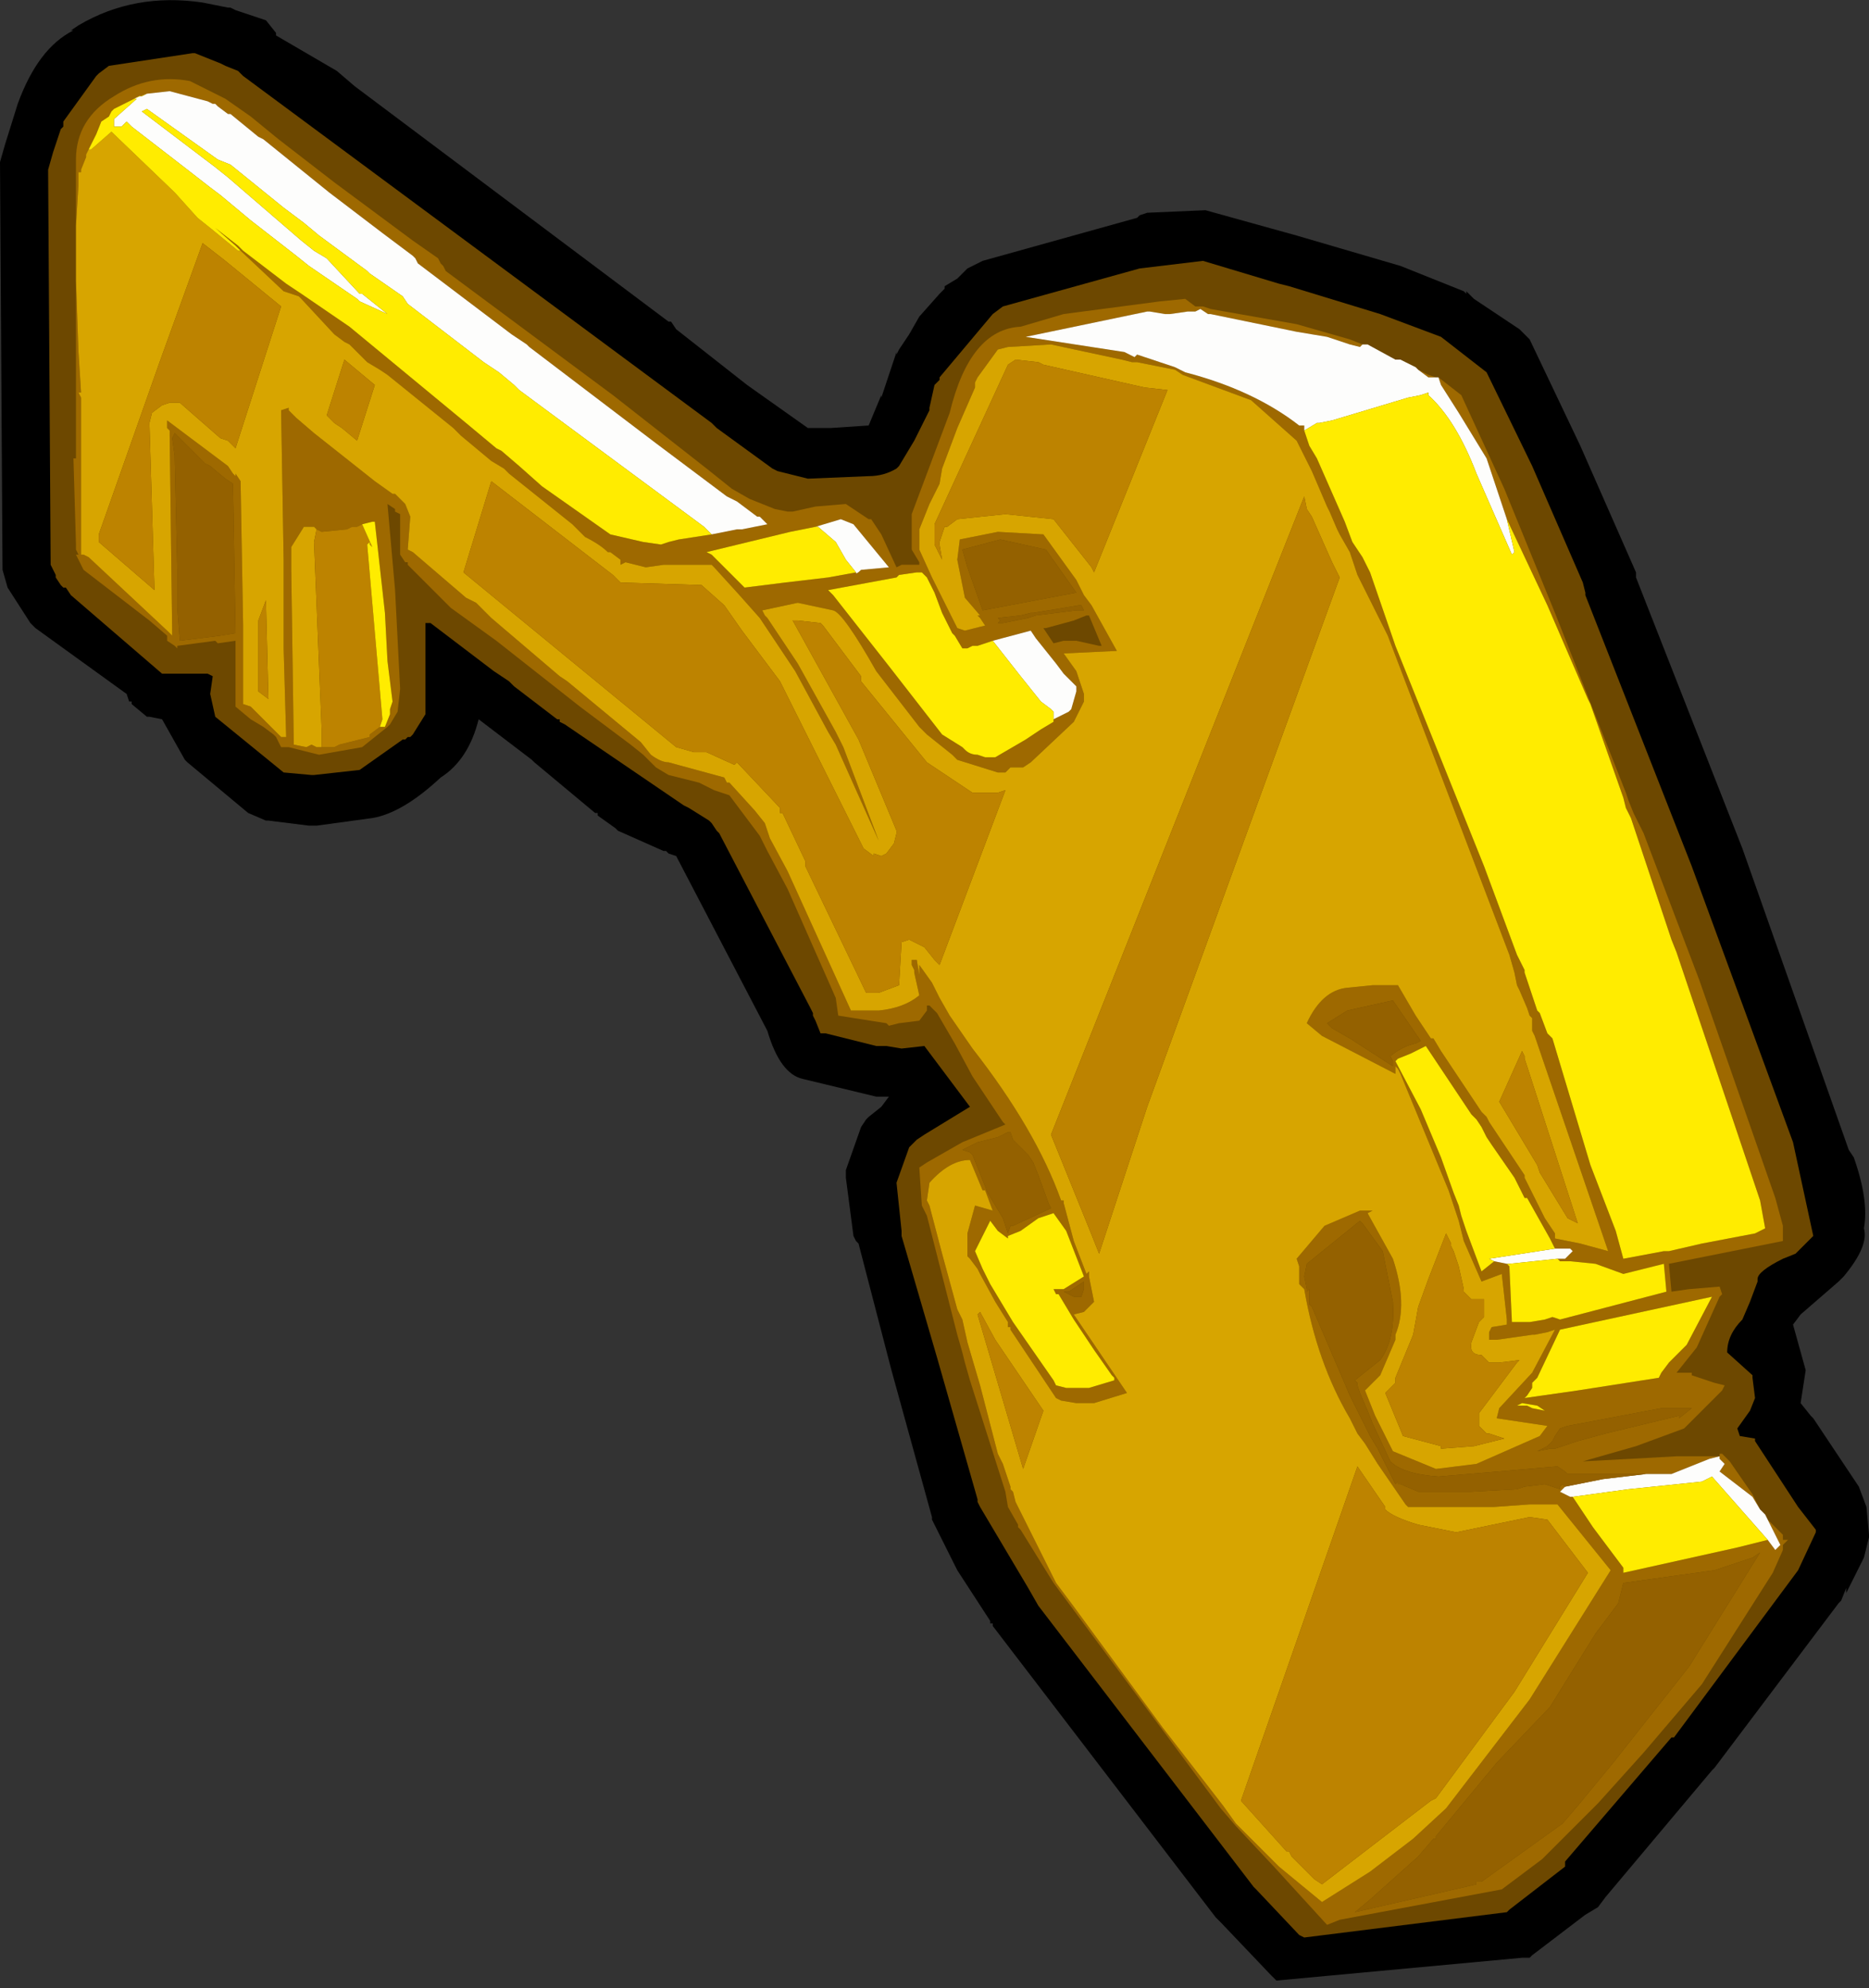 <?xml version="1.0" encoding="UTF-8" standalone="no"?>
<svg xmlns:ffdec="https://www.free-decompiler.com/flash" xmlns:xlink="http://www.w3.org/1999/xlink" ffdec:objectType="frame" height="39.25px" width="36.9px" xmlns="http://www.w3.org/2000/svg">
  <rect width="100%" height="100%" fill="#333333" stroke="none"/>
  <g transform="matrix(1.0, 0.0, 0.0, 1.0, 18.35, 19.0)">
    <use ffdec:characterId="1375" height="39.25" transform="matrix(1.0, 0.0, 0.0, 1.0, -18.35, -19.0)" width="36.9" xlink:href="#shape0"/>
  </g>
  <defs>
    <g id="shape0" transform="matrix(1.0, 0.0, 0.0, 1.0, 18.35, 19.0)">
      <path d="M10.6 -13.2 L10.6 -13.25 10.75 -13.1 11.65 -12.5 11.7 -12.45 11.85 -12.3 12.85 -10.2 13.95 -7.7 13.95 -7.6 16.05 -2.25 18.15 3.7 18.25 3.85 Q18.55 4.7 18.45 5.25 18.55 5.6 18.05 6.2 L17.95 6.3 17.2 6.95 17.05 7.15 17.3 8.05 17.2 8.7 17.4 8.95 17.45 9.0 18.35 10.35 18.5 10.75 18.55 11.3 18.55 11.35 18.45 11.75 18.1 12.45 18.1 12.35 18.0 12.6 17.95 12.65 15.5 15.9 15.45 15.95 13.35 18.45 13.2 18.65 12.95 18.8 11.9 19.6 11.85 19.65 11.7 19.65 6.85 20.1 6.8 20.05 6.75 20.0 5.75 18.95 5.7 18.9 5.65 18.85 1.25 13.1 1.25 13.05 1.2 13.05 1.2 13.0 0.55 12.0 0.5 11.9 0.1 11.1 0.05 11.0 0.05 10.95 -0.75 8.05 -1.4 5.55 -1.45 5.5 -1.5 5.4 -1.65 4.25 -1.65 4.2 -1.65 4.1 -1.35 3.25 -1.25 3.1 -1.2 3.05 -0.95 2.85 -0.8 2.65 -1.0 2.65 -1.05 2.65 -2.5 2.3 Q-2.95 2.2 -3.2 1.35 L-5.0 -2.1 -5.15 -2.15 -5.2 -2.2 -5.25 -2.2 -6.15 -2.6 -6.2 -2.65 -6.55 -2.9 -6.55 -2.95 -6.6 -2.95 -7.8 -3.95 -7.85 -4.0 -8.9 -4.8 Q-9.1 -4.0 -9.65 -3.65 -10.4 -2.95 -11.0 -2.85 L-12.1 -2.7 -12.25 -2.7 -13.05 -2.8 -13.1 -2.8 -13.45 -2.95 -14.65 -3.95 -14.7 -4.0 -15.15 -4.8 -15.4 -4.85 -15.45 -4.85 -15.75 -5.1 -15.75 -5.15 -15.8 -5.15 -15.85 -5.3 -17.65 -6.6 -17.75 -6.7 -18.2 -7.4 -18.3 -7.75 -18.35 -15.8 -18.25 -16.15 -18.0 -16.95 Q-17.6 -18.05 -16.9 -18.4 L-16.95 -18.4 -16.8 -18.5 Q-15.7 -19.15 -14.35 -18.95 L-13.85 -18.85 -13.8 -18.85 -13.7 -18.8 -13.1 -18.6 -12.9 -18.35 -12.9 -18.3 -11.7 -17.6 -11.35 -17.3 -5.15 -12.65 -5.1 -12.65 -5.0 -12.5 -3.6 -11.4 -2.4 -10.55 -1.95 -10.55 -1.2 -10.6 -0.95 -11.2 -0.95 -11.15 -0.65 -12.05 -0.65 -12.0 -0.6 -12.1 -0.4 -12.4 -0.2 -12.75 0.2 -13.2 0.3 -13.3 0.3 -13.35 0.55 -13.5 0.6 -13.55 0.75 -13.7 1.05 -13.85 4.1 -14.7 4.15 -14.75 4.3 -14.8 5.45 -14.85 7.25 -14.35 9.3 -13.75 10.55 -13.25 10.6 -13.2" fill="#000000" fill-rule="evenodd" stroke="none"/>
      <path d="M5.4 -13.85 L6.9 -13.4 7.1 -13.35 8.9 -12.8 10.1 -12.35 11.0 -11.65 11.9 -9.8 12.9 -7.5 12.95 -7.3 12.95 -7.25 15.05 -1.9 17.05 3.55 17.45 5.4 17.3 5.55 17.1 5.75 16.85 5.85 Q16.35 6.1 16.35 6.25 L16.35 6.3 16.2 6.7 16.05 7.05 Q15.75 7.35 15.75 7.7 L16.25 8.15 16.25 8.2 16.3 8.6 16.2 8.85 15.95 9.2 16.0 9.35 16.3 9.4 16.3 9.45 17.15 10.75 17.5 11.2 17.5 11.25 17.15 12.0 14.7 15.3 14.65 15.3 12.55 17.75 12.55 17.85 11.45 18.7 11.4 18.75 7.4 19.25 7.3 19.2 6.45 18.3 6.4 18.25 2.15 12.7 1.95 12.35 1.0 10.75 0.95 10.65 0.95 10.6 0.15 7.8 -0.55 5.4 -0.55 5.3 -0.65 4.35 -0.4 3.65 -0.25 3.5 -0.1 3.4 0.8 2.85 -0.1 1.65 -0.55 1.7 -0.85 1.65 -1.05 1.65 -2.05 1.4 -2.15 1.4 -2.25 1.15 -2.3 1.05 -2.3 1.0 -2.35 0.9 -4.15 -2.55 -4.2 -2.6 -4.3 -2.75 -4.35 -2.8 -4.75 -3.05 -4.85 -3.1 -7.2 -4.7 -7.3 -4.75 -7.3 -4.8 -7.35 -4.8 -8.2 -5.45 -8.3 -5.55 -8.6 -5.75 -9.85 -6.7 -9.95 -6.7 -9.95 -4.9 -10.2 -4.5 -10.25 -4.45 -10.3 -4.45 -10.35 -4.4 -10.4 -4.4 -11.25 -3.8 -12.15 -3.7 -12.2 -3.7 -12.75 -3.75 -14.1 -4.85 -14.2 -5.3 -14.15 -5.65 -14.25 -5.7 -15.15 -5.7 -16.95 -7.25 -17.05 -7.4 -17.1 -7.4 -17.15 -7.45 -17.25 -7.6 -17.25 -7.65 -17.35 -7.85 -17.4 -15.65 -17.3 -16.0 -17.15 -16.45 -17.1 -16.5 -17.1 -16.6 -16.45 -17.5 -16.4 -17.55 -16.2 -17.7 -14.55 -17.95 -14.5 -17.95 -14.0 -17.75 -13.9 -17.7 -13.65 -17.6 -13.55 -17.5 -4.3 -10.65 -4.2 -10.55 -3.1 -9.75 -3.0 -9.7 -2.4 -9.55 -1.2 -9.6 Q-0.9 -9.6 -0.65 -9.75 L-0.6 -9.8 -0.3 -10.3 -0.2 -10.5 0.0 -10.9 0.0 -10.95 0.1 -11.4 0.2 -11.5 0.2 -11.55 1.25 -12.8 1.45 -12.95 4.15 -13.7 5.4 -13.85" fill="#6d4800" fill-rule="evenodd" stroke="none"/>
      <path d="M-16.85 -14.55 L-16.85 -15.75 -16.85 -15.85 Q-16.85 -16.65 -16.1 -17.1 -15.4 -17.55 -14.6 -17.4 L-13.9 -17.05 -13.4 -16.7 -12.85 -16.25 -11.75 -15.4 -10.2 -14.25 -9.7 -13.9 -9.65 -13.8 -9.6 -13.75 -9.55 -13.65 -6.25 -11.2 -4.4 -9.75 -3.9 -9.35 -3.55 -9.15 -3.05 -8.95 -2.8 -8.9 -2.7 -8.9 -2.25 -9.0 -1.65 -9.05 -1.2 -8.75 -1.15 -8.75 -0.95 -8.45 -0.65 -7.8 -0.55 -7.85 -0.2 -7.85 -0.2 -7.9 -0.35 -8.15 -0.35 -8.85 0.4 -10.85 Q0.8 -12.5 1.8 -12.55 L2.65 -12.8 4.55 -13.05 5.05 -13.1 5.25 -12.95 5.4 -12.95 5.55 -12.9 7.25 -12.6 8.3 -12.3 8.55 -12.2 8.5 -12.15 8.3 -12.2 7.85 -12.35 7.25 -12.45 5.55 -12.8 5.5 -12.8 5.35 -12.9 5.25 -12.85 5.1 -12.85 4.75 -12.8 4.65 -12.8 4.35 -12.85 4.3 -12.85 1.9 -12.35 3.85 -12.05 4.05 -11.95 4.1 -12.0 4.85 -11.75 5.05 -11.65 Q6.4 -11.3 7.3 -10.6 L7.4 -10.6 7.4 -10.5 7.5 -10.2 7.65 -9.95 8.2 -8.7 8.35 -8.3 8.55 -8.0 8.7 -7.7 9.2 -6.25 10.95 -1.9 11.6 -0.15 11.75 0.15 11.75 0.2 11.95 0.8 12.0 0.95 12.05 1.0 12.2 1.4 12.3 1.5 13.05 4.0 13.55 5.3 13.7 5.85 14.5 5.7 14.6 5.7 15.25 5.55 16.3 5.35 16.5 5.25 16.4 4.7 14.75 -0.2 14.65 -0.45 13.85 -2.85 13.75 -3.05 13.7 -3.25 13.05 -5.1 13.0 -5.2 12.2 -7.05 11.4 -8.75 11.0 -9.95 10.45 -10.85 10.1 -11.4 10.05 -11.55 10.5 -11.2 11.35 -9.35 12.35 -6.9 13.75 -3.35 13.8 -3.2 13.9 -2.95 14.1 -2.55 15.2 0.35 16.7 4.65 16.85 5.2 16.85 5.45 16.85 5.5 14.6 5.95 14.65 6.5 15.0 6.45 15.6 6.4 15.65 6.55 15.6 6.6 15.15 7.6 14.75 8.1 14.95 8.1 15.05 8.1 15.05 8.15 15.5 8.3 15.7 8.35 15.65 8.45 14.9 9.2 13.95 9.55 12.9 9.85 13.85 9.8 14.75 9.75 14.9 9.75 15.6 9.75 15.4 9.8 14.65 10.1 14.15 10.1 13.0 10.1 12.6 10.1 12.55 10.05 12.4 9.95 10.05 10.15 Q9.35 10.1 9.1 9.85 L8.75 9.1 8.65 8.85 8.5 8.5 8.45 8.35 8.45 8.3 8.4 8.25 8.9 7.85 Q9.2 7.45 9.15 6.7 L8.95 5.7 8.55 5.15 8.5 5.1 7.45 5.95 7.4 6.2 7.45 6.45 7.45 6.5 7.5 6.45 7.5 6.75 7.55 6.8 7.85 7.5 8.3 8.55 8.55 9.05 8.7 9.35 8.85 9.6 9.2 10.3 9.25 10.25 9.25 10.3 9.3 10.3 9.65 10.45 10.7 10.45 11.6 10.4 11.75 10.35 12.15 10.3 12.45 10.4 12.45 10.35 12.5 10.3 12.55 10.35 12.45 10.45 12.65 10.55 12.7 10.55 13.1 11.15 13.7 11.95 13.7 12.05 15.95 11.55 16.55 11.4 16.7 11.6 16.8 11.5 16.55 11.0 16.85 11.3 16.85 11.4 16.95 11.4 16.85 11.5 16.85 11.6 16.65 12.05 15.25 14.25 14.1 15.6 13.2 16.6 12.8 17.0 12.1 17.7 11.3 18.3 8.1 18.9 7.85 19.0 6.8 17.85 6.05 17.05 5.75 16.7 4.6 15.15 2.45 12.25 1.8 11.2 1.75 11.15 1.75 11.1 1.55 10.75 1.5 10.45 0.8 8.25 0.7 7.9 0.65 7.7 0.55 7.35 -0.05 5.0 -0.1 4.9 -0.15 4.8 -0.2 4.05 -0.05 3.95 0.65 3.55 1.5 3.2 1.45 3.15 0.85 2.25 0.5 1.6 0.15 1.0 0.0 0.85 -0.05 0.85 -0.05 0.95 -0.2 1.15 -0.6 1.2 -0.8 1.25 -0.85 1.2 -1.8 1.05 -1.85 0.7 -2.8 -1.45 -3.2 -2.2 -3.35 -2.5 -3.95 -3.3 -4.25 -3.4 -4.55 -3.55 -4.75 -3.6 -5.15 -3.7 -5.4 -3.85 -5.65 -4.1 -5.9 -4.3 -6.9 -5.05 -8.55 -6.35 -9.45 -7.0 -10.1 -7.65 -10.3 -7.85 -10.3 -7.9 -10.35 -7.9 -10.45 -8.05 -10.45 -8.85 -10.55 -8.9 -10.55 -8.95 -10.7 -9.05 -10.55 -7.35 -10.45 -5.4 -10.5 -4.95 -10.65 -4.7 -10.7 -4.65 -11.2 -4.25 -12.05 -4.1 -12.65 -4.25 -12.8 -4.25 -12.9 -4.45 -12.95 -4.5 -13.15 -4.65 -13.4 -4.8 -13.7 -5.05 -13.7 -6.35 -14.05 -6.3 -14.1 -6.35 -14.85 -6.25 -14.85 -6.2 -14.9 -6.25 -15.05 -6.35 -15.05 -6.45 -15.4 -6.75 -16.7 -7.75 -16.85 -8.05 -16.8 -8.05 -16.85 -8.15 -16.85 -8.25 -16.9 -9.95 -16.85 -9.95 -16.85 -13.45 -16.8 -12.05 -16.75 -11.25 -16.8 -11.25 -16.75 -11.15 -16.75 -9.2 -16.75 -8.05 -16.7 -8.05 -16.6 -8.0 -15.05 -6.55 -14.95 -6.45 -15.0 -10.4 -15.0 -10.5 -15.05 -10.55 -15.05 -10.7 -13.85 -9.8 -13.75 -9.65 -13.7 -9.6 -13.7 -9.65 -13.6 -9.5 -13.55 -6.65 -13.55 -6.45 -13.55 -5.1 -13.4 -5.05 -12.8 -4.45 -12.7 -4.45 -12.75 -6.2 -12.75 -6.75 -12.75 -7.3 -12.75 -7.75 -12.75 -7.95 -12.8 -10.9 -12.65 -10.95 -12.65 -10.9 -12.5 -10.75 -12.15 -10.45 -10.95 -9.5 -10.6 -9.25 -10.55 -9.25 -10.5 -9.2 -10.45 -9.15 -10.35 -9.05 -10.25 -8.8 -10.3 -8.15 -10.2 -8.1 -9.15 -7.2 -8.95 -7.1 -8.65 -6.8 -7.3 -5.65 -7.15 -5.55 -5.7 -4.35 -5.5 -4.1 Q-5.3 -3.95 -5.15 -3.95 L-4.6 -3.8 -4.05 -3.65 -4.0 -3.55 -3.95 -3.55 -3.45 -3.0 -3.25 -2.75 -3.15 -2.45 -2.8 -1.8 -1.55 0.95 -1.0 0.95 Q-0.5 0.9 -0.2 0.65 L-0.3 0.2 -0.3 0.15 -0.35 0.05 -0.35 -0.05 -0.25 -0.05 -0.2 0.25 -0.2 0.05 0.05 0.4 0.2 0.7 0.4 1.05 0.85 1.7 Q2.1 3.3 2.6 4.7 L2.65 4.7 2.65 4.75 2.85 5.5 3.1 6.15 3.15 6.1 3.15 6.2 3.25 6.7 3.05 6.9 2.85 6.95 3.9 8.5 3.25 8.7 2.9 8.7 2.6 8.65 2.5 8.6 2.2 8.15 1.6 7.25 1.6 7.2 1.55 7.2 1.55 7.1 1.3 6.7 1.0 6.15 0.95 6.05 0.8 5.85 0.75 5.8 0.75 5.35 0.9 4.8 1.25 4.9 1.1 4.5 1.05 4.5 0.8 3.9 Q0.4 3.9 0.0 4.35 L-0.05 4.7 0.0 4.8 0.25 5.75 0.55 6.85 0.6 6.95 0.65 7.05 0.75 7.5 1.0 8.35 1.35 9.7 1.4 9.8 1.45 9.9 1.6 10.35 1.6 10.4 1.65 10.45 1.7 10.65 1.85 10.95 2.5 12.25 2.8 12.65 4.6 15.1 5.8 16.65 6.05 17.0 6.9 17.85 7.75 18.55 8.7 17.95 9.55 17.3 10.2 16.7 11.85 14.55 13.45 12.0 12.4 10.7 11.85 10.7 11.15 10.75 9.85 10.75 9.45 10.75 9.4 10.7 8.85 9.9 8.6 9.5 8.45 9.3 8.3 9.0 Q7.65 7.9 7.4 6.45 L7.3 6.35 7.3 6.0 7.25 5.85 7.8 5.2 8.5 4.9 8.75 4.9 8.65 4.95 9.15 5.85 Q9.45 6.75 9.2 7.35 L9.2 7.45 8.9 8.15 8.6 8.45 8.7 8.7 8.8 8.95 9.15 9.65 10.0 10.0 10.8 9.9 12.05 9.35 12.2 9.15 11.2 9.0 11.25 8.8 11.9 8.1 12.35 7.25 12.2 7.3 11.95 7.35 11.9 7.35 11.2 7.45 11.05 7.45 11.05 7.3 11.1 7.2 11.4 7.15 11.4 7.05 11.3 6.15 10.9 6.3 10.55 5.5 10.45 5.1 10.4 4.95 10.25 4.5 9.3 2.2 9.25 2.1 9.2 2.05 9.2 2.2 7.75 1.45 7.45 1.2 Q7.75 0.55 8.25 0.5 L8.75 0.45 9.25 0.45 9.6 1.05 9.9 1.5 9.95 1.5 10.1 1.75 10.9 2.95 11.0 3.05 11.05 3.15 11.75 4.2 11.75 4.25 12.15 5.05 12.35 5.35 12.35 5.45 12.85 5.55 13.4 5.7 11.95 1.45 11.9 1.35 11.9 1.25 11.9 1.1 11.85 1.05 11.8 0.9 11.65 0.55 11.6 0.45 11.55 0.2 11.45 -0.15 9.05 -6.45 8.45 -7.65 8.3 -8.1 8.1 -8.45 8.05 -8.55 7.9 -8.9 7.85 -9.0 7.55 -9.7 7.25 -10.3 6.35 -11.1 5.0 -11.6 4.85 -11.7 4.1 -11.85 4.0 -11.85 3.8 -11.9 2.4 -12.2 1.55 -12.15 1.35 -12.1 0.95 -11.55 0.9 -11.45 0.9 -11.35 0.55 -10.55 0.25 -9.75 0.2 -9.45 0.0 -9.05 -0.2 -8.55 -0.2 -8.15 0.05 -7.6 0.55 -6.6 0.7 -6.55 0.9 -6.6 1.1 -6.65 1.0 -6.8 0.95 -6.85 1.0 -6.85 0.7 -7.2 0.55 -7.95 0.6 -8.35 1.35 -8.5 2.25 -8.45 2.9 -7.55 3.05 -7.25 3.2 -7.05 3.7 -6.15 2.65 -6.1 2.9 -5.75 3.05 -5.3 3.05 -5.15 2.85 -4.75 2.0 -3.95 1.85 -3.85 1.8 -3.85 1.65 -3.85 1.6 -3.85 1.5 -3.75 1.35 -3.75 0.55 -4.0 0.45 -4.1 -0.05 -4.5 -0.1 -4.55 -0.2 -4.65 -1.05 -5.75 Q-1.7 -6.9 -1.9 -6.95 L-2.6 -7.1 -3.3 -6.95 -3.25 -6.85 -3.2 -6.8 -2.6 -5.9 -1.85 -4.55 -1.7 -4.25 -1.0 -2.4 -1.85 -4.3 -2.0 -4.55 -2.65 -5.75 -3.35 -6.8 -3.75 -7.25 -4.25 -7.8 -4.3 -7.85 -4.35 -7.85 -5.2 -7.85 -5.25 -7.85 -5.6 -7.8 -6.0 -7.9 -6.1 -7.85 -6.1 -7.95 -6.3 -8.1 -6.35 -8.1 Q-6.5 -8.25 -6.8 -8.4 L-7.05 -8.65 -8.3 -9.65 -8.4 -9.75 -8.65 -9.9 -9.25 -10.4 -9.4 -10.55 -10.7 -11.6 -10.85 -11.7 -11.1 -11.85 -11.45 -12.2 -11.55 -12.25 -11.75 -12.4 -12.4 -13.1 -12.45 -13.15 -12.75 -13.25 -13.6 -14.05 -13.7 -14.15 -14.1 -14.5 -13.65 -14.15 -13.55 -14.05 -12.7 -13.4 -12.4 -13.2 -11.45 -12.55 -9.15 -10.65 -8.55 -10.15 -8.45 -10.1 -8.1 -9.8 -7.65 -9.4 -6.3 -8.45 -5.65 -8.3 -5.3 -8.25 -5.15 -8.3 -4.95 -8.35 -4.3 -8.45 -3.8 -8.55 -3.7 -8.55 -3.2 -8.65 -3.35 -8.8 -3.4 -8.8 -3.8 -9.1 -4.0 -9.2 -5.4 -10.25 -7.9 -12.15 -7.95 -12.2 -8.25 -12.4 -10.1 -13.8 -10.15 -13.9 -10.2 -13.95 -10.8 -14.4 -11.85 -15.2 -13.15 -16.25 -13.25 -16.3 -13.8 -16.75 -13.85 -16.75 -14.05 -16.9 -14.1 -16.95 -14.15 -16.95 -14.25 -17.0 -15.0 -17.2 -15.45 -17.15 -15.7 -17.05 -16.1 -16.85 -16.15 -16.8 -16.2 -16.7 -16.35 -16.6 -16.45 -16.35 -16.5 -16.25 -16.6 -16.05 -16.65 -15.95 -16.65 -15.9 -16.75 -15.65 -16.75 -15.6 -16.8 -15.6 -16.8 -15.35 -16.85 -14.55 M9.65 -11.7 L9.85 -11.6 10.0 -11.55 9.95 -11.55 9.85 -11.55 9.65 -11.7 M2.3 -8.15 L1.4 -8.35 0.65 -8.15 0.75 -7.8 1.05 -6.95 2.9 -7.3 2.3 -8.15 M1.25 -6.35 L0.95 -6.25 0.85 -6.25 0.75 -6.2 0.65 -6.2 0.5 -6.45 0.45 -6.5 0.3 -6.8 0.25 -6.9 0.1 -7.3 -0.05 -7.6 -0.15 -7.7 -0.25 -7.7 -0.6 -7.65 -0.65 -7.6 -2.0 -7.35 -1.9 -7.25 -0.8 -5.85 0.25 -4.5 0.65 -4.25 0.7 -4.2 Q0.8 -4.1 0.95 -4.1 L1.1 -4.05 1.2 -4.05 1.3 -4.05 1.9 -4.4 2.2 -4.6 2.45 -4.75 2.45 -4.8 2.75 -4.95 2.8 -5.0 2.9 -5.35 2.9 -5.45 2.65 -5.7 2.5 -5.9 2.1 -6.4 2.0 -6.55 1.25 -6.35 M1.4 -6.75 L1.35 -6.7 1.45 -6.7 1.95 -6.8 2.1 -6.85 2.9 -6.95 3.05 -6.95 3.0 -7.05 2.95 -7.05 2.05 -6.9 2.0 -6.9 1.8 -6.85 1.35 -6.8 1.4 -6.75 M2.45 -6.3 L2.65 -6.35 2.9 -6.35 3.35 -6.25 3.4 -6.25 3.15 -6.85 3.1 -6.85 2.85 -6.75 2.3 -6.6 2.25 -6.6 2.35 -6.45 2.45 -6.3 M12.35 5.65 L12.25 5.45 11.8 4.65 11.75 4.65 11.7 4.55 11.55 4.25 11.1 3.6 11.0 3.45 10.9 3.25 10.8 3.1 10.7 3.0 9.8 1.65 9.5 1.8 9.25 1.9 9.2 1.95 9.7 2.9 10.1 3.85 10.35 4.55 10.45 4.8 10.5 5.0 10.6 5.3 10.9 6.1 11.15 5.9 11.4 5.95 11.45 6.0 11.5 7.1 11.85 7.1 12.15 7.05 12.3 7.0 12.45 7.05 14.55 6.5 14.5 5.95 13.7 6.15 13.15 5.95 12.65 5.9 12.45 5.9 12.4 5.85 12.55 5.85 12.7 5.7 12.65 5.65 12.35 5.65 M14.45 8.8 L12.6 9.15 12.45 9.2 12.35 9.35 12.3 9.45 12.2 9.55 12.0 9.65 12.25 9.6 12.35 9.6 12.8 9.45 13.35 9.3 14.8 8.95 14.8 9.0 15.05 8.8 14.45 8.8 M11.7 8.75 L11.8 8.75 11.9 8.8 12.15 8.85 12.0 8.75 11.7 8.7 11.6 8.75 11.7 8.75 M14.4 8.2 L14.45 8.1 14.6 7.9 14.95 7.55 15.45 6.6 12.45 7.25 12.0 8.2 11.9 8.3 11.9 8.4 11.8 8.55 11.75 8.6 12.8 8.45 14.4 8.2 M15.6 9.75 L15.6 9.7 15.65 9.7 15.7 9.75 15.8 9.85 16.25 10.5 16.4 10.8 16.25 10.55 15.6 10.05 15.7 9.9 15.6 9.8 15.6 9.75 M16.25 11.75 L15.5 12.0 13.7 12.25 13.6 12.65 13.15 13.25 12.25 14.7 11.2 15.8 10.0 17.25 10.0 17.3 9.95 17.3 9.65 17.65 8.7 18.5 8.4 18.75 10.15 18.35 10.8 18.2 10.8 18.15 10.9 18.15 12.5 17.0 12.8 16.65 13.5 15.8 15.0 13.9 16.4 11.65 16.25 11.75 M7.85 1.2 L7.95 1.3 8.3 1.5 9.15 2.05 9.15 1.95 9.1 1.85 Q9.35 1.65 9.6 1.6 L9.7 1.55 9.15 0.75 8.25 0.95 7.85 1.2 M1.8 3.65 L1.65 3.5 1.6 3.35 1.55 3.35 1.35 3.45 0.95 3.55 0.65 3.7 0.8 3.75 0.85 3.8 0.95 4.05 1.15 4.55 1.45 5.05 1.55 5.35 1.6 5.2 1.65 5.2 2.3 4.9 2.4 4.85 2.35 4.75 2.15 4.2 2.05 3.95 1.95 3.8 1.8 3.65 M1.05 6.05 L1.2 6.35 1.65 7.1 2.45 8.25 2.5 8.35 2.7 8.4 3.15 8.4 3.65 8.25 3.65 8.2 3.6 8.15 3.25 7.65 3.05 7.35 2.85 7.05 2.55 6.55 2.5 6.55 2.45 6.45 2.5 6.45 2.65 6.45 3.05 6.2 2.7 5.3 2.45 4.95 2.15 5.05 1.8 5.3 1.55 5.4 1.55 5.45 1.35 5.3 1.2 5.1 0.9 5.7 1.05 6.05 M3.05 6.3 L2.9 6.4 2.75 6.5 2.65 6.5 2.85 6.6 3.0 6.6 3.05 6.45 3.05 6.3 M-14.3 -9.85 L-14.9 -10.45 -14.95 -10.35 -14.9 -10.0 -14.9 -9.95 -14.85 -7.75 -14.85 -7.45 -14.85 -7.1 -14.85 -7.0 -14.8 -6.35 -14.0 -6.45 -13.7 -6.5 -13.75 -9.45 -13.9 -9.55 -14.2 -9.8 -14.3 -9.85 M-10.85 -4.65 L-10.75 -4.65 -10.65 -4.9 -10.65 -5.0 -10.6 -5.15 -10.7 -5.95 -10.75 -6.9 -10.95 -8.7 -11.0 -8.7 -11.2 -8.65 -11.3 -8.6 -11.4 -8.6 -11.5 -8.55 -12.0 -8.5 -12.1 -8.55 -12.15 -8.6 -12.35 -8.6 -12.6 -8.2 -12.6 -7.85 -12.6 -7.75 -12.55 -4.3 -12.3 -4.25 -12.2 -4.3 -12.1 -4.25 -12.0 -4.25 -11.85 -4.25 -11.75 -4.25 -11.65 -4.3 -11.45 -4.35 -11.05 -4.45 -11.05 -4.5 -10.85 -4.65 M-2.25 -8.6 L-2.75 -8.5 -4.4 -8.1 -4.3 -8.05 -3.65 -7.4 -2.85 -7.5 -2.0 -7.6 -1.45 -7.7 Q-1.45 -7.65 -1.35 -7.75 L-0.8 -7.8 -1.5 -8.65 -1.75 -8.75 -2.25 -8.6" fill="#9e6900" fill-rule="evenodd" stroke="none"/>
      <path d="M-16.85 -14.55 L-16.8 -15.35 -16.8 -15.6 -16.75 -15.6 -16.75 -15.65 -16.65 -15.9 -16.65 -15.95 -16.6 -16.05 -16.55 -16.05 -16.15 -16.4 -14.9 -15.2 -14.45 -14.7 -14.2 -14.5 -13.65 -14.05 -13.6 -14.05 -12.75 -13.25 -12.45 -13.15 -12.4 -13.1 -11.75 -12.4 -11.55 -12.25 -11.45 -12.2 -11.1 -11.85 -10.85 -11.7 -10.7 -11.6 -9.4 -10.55 -9.25 -10.4 -8.65 -9.9 -8.4 -9.75 -8.3 -9.65 -7.05 -8.65 -6.8 -8.4 Q-6.5 -8.25 -6.35 -8.1 L-6.3 -8.1 -6.1 -7.95 -6.1 -7.85 -6.0 -7.9 -5.6 -7.8 -5.25 -7.85 -5.2 -7.85 -4.35 -7.85 -4.3 -7.85 -4.25 -7.8 -3.75 -7.25 -3.35 -6.8 -2.65 -5.75 -2.0 -4.55 -1.85 -4.3 -1.0 -2.4 -1.7 -4.25 -1.85 -4.55 -2.6 -5.9 -3.2 -6.8 -3.25 -6.85 -3.3 -6.95 -2.6 -7.1 -1.9 -6.95 Q-1.7 -6.9 -1.05 -5.75 L-0.2 -4.65 -0.1 -4.55 -0.05 -4.5 0.45 -4.1 0.55 -4.0 1.35 -3.75 1.5 -3.75 1.6 -3.85 1.65 -3.85 1.8 -3.85 1.85 -3.85 2.0 -3.95 2.85 -4.75 3.05 -5.15 3.05 -5.3 2.9 -5.75 2.65 -6.1 3.7 -6.15 3.2 -7.05 3.05 -7.25 2.9 -7.55 2.25 -8.45 1.35 -8.5 0.6 -8.35 0.55 -7.95 0.7 -7.2 1.0 -6.85 0.95 -6.85 1.0 -6.8 1.1 -6.65 0.9 -6.6 0.7 -6.55 0.55 -6.6 0.05 -7.6 -0.2 -8.15 -0.2 -8.55 0.0 -9.05 0.2 -9.45 0.25 -9.75 0.55 -10.55 0.9 -11.35 0.9 -11.45 0.95 -11.55 1.35 -12.1 1.55 -12.15 2.4 -12.2 3.8 -11.9 4.0 -11.85 4.1 -11.85 4.85 -11.7 5.0 -11.6 6.35 -11.1 7.25 -10.3 7.55 -9.7 7.85 -9.0 7.9 -8.9 8.05 -8.55 8.1 -8.45 8.3 -8.1 8.45 -7.65 9.05 -6.45 11.45 -0.15 11.55 0.2 11.6 0.45 11.65 0.55 11.8 0.9 11.85 1.05 11.9 1.1 11.9 1.25 11.9 1.35 11.95 1.45 13.4 5.7 12.85 5.55 12.35 5.45 12.35 5.35 12.15 5.05 11.75 4.25 11.75 4.2 11.05 3.15 11.0 3.05 10.9 2.95 10.1 1.75 9.95 1.5 9.9 1.5 9.6 1.05 9.25 0.45 8.75 0.45 8.25 0.5 Q7.75 0.55 7.45 1.2 L7.75 1.45 9.2 2.2 9.2 2.05 9.25 2.1 9.3 2.2 10.25 4.5 10.4 4.95 10.45 5.1 10.55 5.5 10.9 6.3 11.3 6.15 11.4 7.05 11.4 7.15 11.1 7.2 11.05 7.3 11.05 7.45 11.2 7.45 11.9 7.35 11.95 7.35 12.2 7.3 12.35 7.25 11.9 8.1 11.25 8.8 11.2 9.0 12.2 9.15 12.05 9.35 10.8 9.9 10.0 10.0 9.15 9.65 8.8 8.95 8.7 8.7 8.6 8.45 8.9 8.15 9.2 7.45 9.2 7.35 Q9.45 6.75 9.15 5.85 L8.65 4.95 8.75 4.9 8.5 4.9 7.8 5.2 7.25 5.85 7.3 6.0 7.3 6.35 7.4 6.45 Q7.65 7.9 8.3 9.0 L8.45 9.3 8.6 9.5 8.85 9.9 9.4 10.7 9.45 10.75 9.85 10.75 11.15 10.75 11.85 10.7 12.4 10.7 13.45 12.0 11.85 14.55 10.2 16.7 9.55 17.3 8.7 17.95 7.75 18.55 6.9 17.85 6.05 17.0 5.8 16.65 4.6 15.1 2.8 12.65 2.5 12.25 1.85 10.95 1.7 10.65 1.65 10.45 1.6 10.4 1.6 10.35 1.45 9.9 1.4 9.8 1.35 9.7 1.0 8.35 0.75 7.5 0.65 7.05 0.6 6.95 0.55 6.85 0.25 5.75 0.0 4.8 -0.05 4.7 0.0 4.35 Q0.4 3.9 0.8 3.9 L1.05 4.5 1.1 4.5 1.25 4.9 0.9 4.8 0.75 5.35 0.75 5.8 0.8 5.85 0.95 6.05 1.0 6.15 1.3 6.7 1.55 7.1 1.55 7.2 1.6 7.2 1.6 7.25 2.2 8.15 2.5 8.6 2.6 8.65 2.9 8.7 3.25 8.7 3.9 8.5 2.85 6.95 3.05 6.9 3.25 6.7 3.15 6.2 3.15 6.1 3.1 6.15 2.85 5.5 2.65 4.75 2.65 4.7 2.6 4.7 Q2.1 3.3 0.85 1.7 L0.4 1.05 0.2 0.7 0.05 0.4 -0.2 0.05 -0.2 0.25 -0.25 -0.05 -0.35 -0.05 -0.35 0.05 -0.3 0.15 -0.3 0.2 -0.2 0.65 Q-0.5 0.9 -1.0 0.95 L-1.55 0.95 -2.8 -1.8 -3.15 -2.45 -3.25 -2.75 -3.45 -3.0 -3.95 -3.55 -4.0 -3.55 -4.05 -3.65 -4.6 -3.8 -5.15 -3.95 Q-5.3 -3.95 -5.5 -4.1 L-5.7 -4.35 -7.15 -5.55 -7.3 -5.65 -8.65 -6.8 -8.95 -7.1 -9.15 -7.2 -10.2 -8.1 -10.3 -8.15 -10.25 -8.8 -10.35 -9.05 -10.45 -9.15 -10.5 -9.2 -10.55 -9.25 -10.6 -9.25 -10.95 -9.5 -12.15 -10.45 -12.5 -10.75 -12.65 -10.9 -12.65 -10.95 -12.8 -10.9 -12.75 -7.95 -12.75 -7.75 -12.75 -7.3 -12.75 -6.75 -12.75 -6.2 -12.7 -4.45 -12.8 -4.45 -13.4 -5.05 -13.55 -5.1 -13.55 -6.45 -13.55 -6.65 -13.6 -9.5 -13.7 -9.65 -13.7 -9.6 -13.75 -9.65 -13.85 -9.8 -15.05 -10.7 -15.05 -10.55 -15.0 -10.5 -15.0 -10.4 -14.95 -6.45 -15.05 -6.55 -16.6 -8.0 -16.7 -8.05 -16.75 -8.05 -16.75 -9.2 -16.75 -11.15 -16.8 -11.25 -16.75 -11.25 -16.8 -12.05 -16.85 -13.45 -16.85 -14.55 M4.7 -11.3 L4.25 -11.35 2.25 -11.8 2.15 -11.85 1.7 -11.9 1.55 -11.8 0.1 -8.65 0.1 -8.25 0.25 -7.95 0.2 -8.25 0.2 -8.3 0.3 -8.6 0.35 -8.6 0.55 -8.75 1.5 -8.85 2.45 -8.75 3.2 -7.8 3.25 -7.7 4.7 -11.3 M7.55 -8.8 L7.45 -8.95 7.4 -9.2 3.95 -0.5 2.4 3.4 3.15 5.25 3.35 5.75 4.3 2.85 8.1 -7.6 7.95 -7.9 7.55 -8.8 M1.15 -3.35 L0.95 -3.35 0.85 -3.35 -0.05 -3.95 -1.35 -5.55 -1.35 -5.65 -2.1 -6.65 -2.15 -6.7 -2.6 -6.75 -2.7 -6.75 -1.4 -4.4 -0.65 -2.6 -0.65 -2.55 -0.7 -2.35 -0.85 -2.15 -0.95 -2.1 -1.1 -2.15 -1.1 -2.1 -1.3 -2.25 -2.95 -5.55 -3.7 -6.55 -4.05 -7.05 -4.5 -7.45 -6.1 -7.5 -6.25 -7.65 -8.65 -9.5 -9.2 -7.7 -5.0 -4.25 -4.65 -4.15 -4.4 -4.15 -3.85 -3.9 -3.8 -3.95 -2.95 -3.05 -2.95 -2.95 -2.9 -2.95 -2.45 -2.0 -2.45 -1.9 -1.25 0.6 -1.0 0.6 -0.6 0.45 -0.55 -0.4 -0.4 -0.45 -0.1 -0.3 0.1 -0.05 0.2 0.05 1.5 -3.4 1.35 -3.35 1.15 -3.35 M11.75 1.9 L11.75 1.85 11.7 1.75 11.25 2.75 12.0 4.0 12.05 4.15 12.6 5.05 12.8 5.15 11.8 2.05 11.75 1.9 M10.3 5.6 L10.3 5.55 10.2 5.35 9.85 6.25 9.65 6.8 9.55 7.35 9.2 8.2 9.2 8.3 9.0 8.5 9.35 9.35 10.1 9.55 10.1 9.6 10.75 9.55 11.35 9.4 11.05 9.3 11.0 9.3 10.9 9.2 10.85 9.15 10.85 8.9 11.6 7.9 11.65 7.85 11.25 7.9 11.05 7.9 10.9 7.75 Q10.65 7.75 10.7 7.5 L10.85 7.1 10.95 7.0 10.95 6.65 10.9 6.65 10.7 6.65 10.55 6.5 10.55 6.45 10.45 6.0 10.35 5.7 10.3 5.6 M12.2 11.0 L11.85 10.95 10.4 11.25 9.65 11.1 Q9.15 10.95 9.0 10.8 L9.0 10.75 8.45 9.95 6.15 16.55 7.05 17.55 7.1 17.55 7.15 17.65 7.6 18.1 7.75 18.2 9.9 16.55 10.0 16.5 11.55 14.4 13.0 12.05 12.2 11.0 M1.0 6.9 L0.95 6.95 1.85 10.0 2.25 8.85 1.3 7.45 1.0 6.9 M-10.95 -11.4 L-11.25 -11.65 -11.55 -11.9 -11.9 -10.8 -11.8 -10.7 -11.75 -10.65 -11.6 -10.55 -11.3 -10.3 -10.95 -11.4 M-12.8 -12.95 L-13.9 -13.85 -14.35 -14.2 -15.2 -11.85 -16.4 -8.45 -16.4 -8.3 -15.3 -7.35 -15.4 -10.65 -15.35 -10.85 -15.15 -11.0 -15.0 -11.05 -14.8 -11.05 -14.0 -10.35 -13.85 -10.3 -13.7 -10.15 -12.8 -12.95 M-13.25 -6.75 L-13.25 -5.35 -13.05 -5.2 -13.1 -7.15 -13.25 -6.75 M-12.0 -4.25 L-12.1 -4.25 -12.2 -4.3 -12.3 -4.25 -12.55 -4.3 -12.6 -7.75 -12.6 -7.85 -12.6 -8.2 -12.35 -8.6 -12.15 -8.6 -12.1 -8.55 -12.15 -8.3 -12.0 -4.6 -12.0 -4.25" fill="#d7a500" fill-rule="evenodd" stroke="none"/>
      <path d="M7.55 -8.8 L7.95 -7.9 8.1 -7.6 4.3 2.85 3.35 5.75 3.15 5.25 2.4 3.4 3.95 -0.5 7.4 -9.2 7.45 -8.95 7.55 -8.8 M4.7 -11.3 L3.25 -7.7 3.2 -7.8 2.45 -8.75 1.5 -8.85 0.55 -8.75 0.35 -8.6 0.3 -8.6 0.2 -8.3 0.2 -8.25 0.25 -7.95 0.1 -8.25 0.1 -8.65 1.55 -11.8 1.7 -11.9 2.15 -11.85 2.25 -11.8 4.25 -11.35 4.7 -11.3 M1.15 -3.35 L1.35 -3.35 1.5 -3.4 0.2 0.05 0.1 -0.05 -0.1 -0.3 -0.4 -0.45 -0.55 -0.4 -0.6 0.45 -1.0 0.6 -1.25 0.6 -2.45 -1.9 -2.45 -2.0 -2.9 -2.95 -2.95 -2.95 -2.95 -3.05 -3.8 -3.95 -3.85 -3.9 -4.4 -4.15 -4.65 -4.15 -5.0 -4.25 -9.2 -7.7 -8.65 -9.5 -6.25 -7.65 -6.1 -7.5 -4.5 -7.45 -4.05 -7.05 -3.7 -6.55 -2.95 -5.55 -1.3 -2.25 -1.1 -2.1 -1.1 -2.15 -0.95 -2.1 -0.85 -2.15 -0.7 -2.35 -0.65 -2.55 -0.65 -2.6 -1.4 -4.4 -2.7 -6.75 -2.6 -6.75 -2.15 -6.7 -2.1 -6.65 -1.35 -5.65 -1.35 -5.55 -0.05 -3.95 0.85 -3.35 0.95 -3.35 1.15 -3.35 M11.75 1.9 L11.8 2.05 12.8 5.15 12.6 5.05 12.05 4.15 12.0 4.0 11.25 2.75 11.7 1.75 11.75 1.85 11.75 1.9 M10.3 5.6 L10.35 5.7 10.45 6.0 10.55 6.45 10.55 6.5 10.7 6.65 10.9 6.65 10.95 6.65 10.95 7.0 10.85 7.1 10.7 7.5 Q10.65 7.75 10.9 7.75 L11.05 7.9 11.25 7.9 11.65 7.85 11.6 7.9 10.85 8.9 10.85 9.15 10.9 9.2 11.0 9.3 11.05 9.3 11.35 9.4 10.75 9.55 10.1 9.6 10.1 9.55 9.35 9.35 9.0 8.5 9.2 8.3 9.2 8.2 9.55 7.35 9.65 6.8 9.85 6.25 10.2 5.35 10.3 5.55 10.3 5.6 M12.2 11.0 L13.0 12.05 11.55 14.4 10.0 16.5 9.9 16.55 7.75 18.2 7.6 18.1 7.15 17.65 7.1 17.55 7.05 17.55 6.15 16.55 8.45 9.95 9.0 10.75 9.0 10.8 Q9.15 10.95 9.65 11.1 L10.4 11.25 11.85 10.95 12.2 11.0 M1.0 6.9 L1.3 7.45 2.25 8.85 1.85 10.0 0.95 6.95 1.0 6.9 M-12.8 -12.95 L-13.7 -10.15 -13.85 -10.3 -14.0 -10.35 -14.8 -11.05 -15.0 -11.05 -15.15 -11.0 -15.35 -10.85 -15.4 -10.65 -15.3 -7.35 -16.4 -8.3 -16.4 -8.45 -15.2 -11.85 -14.35 -14.2 -13.9 -13.85 -12.8 -12.95 M-10.95 -11.4 L-11.3 -10.3 -11.6 -10.55 -11.75 -10.65 -11.8 -10.7 -11.9 -10.8 -11.55 -11.9 -11.25 -11.65 -10.95 -11.4 M-13.25 -6.75 L-13.1 -7.15 -13.05 -5.2 -13.25 -5.35 -13.25 -6.75 M-11.2 -8.65 L-11.0 -8.2 -11.05 -8.25 -11.05 -8.3 -11.1 -8.25 -10.8 -4.8 -10.85 -4.65 -11.05 -4.5 -11.05 -4.45 -11.45 -4.35 -11.65 -4.3 -11.75 -4.25 -11.85 -4.25 -12.0 -4.25 -12.0 -4.6 -12.15 -8.3 -12.1 -8.55 -12.0 -8.5 -11.5 -8.55 -11.4 -8.6 -11.3 -8.6 -11.2 -8.65" fill="#bd8300" fill-rule="evenodd" stroke="none"/>
      <path d="M-15.45 -17.15 L-15.0 -17.2 -14.25 -17.0 -14.15 -16.95 -14.1 -16.95 -14.05 -16.9 -13.85 -16.75 -13.8 -16.75 -13.25 -16.3 -13.15 -16.25 -11.85 -15.2 -10.8 -14.4 -10.2 -13.95 -10.15 -13.9 -10.1 -13.8 -8.25 -12.4 -7.95 -12.2 -7.9 -12.15 -5.4 -10.25 -4.0 -9.2 -3.8 -9.1 -3.4 -8.8 -3.35 -8.8 -3.2 -8.65 -3.7 -8.55 -3.8 -8.55 -4.3 -8.45 -4.45 -8.6 -8.1 -11.3 -8.2 -11.4 -8.5 -11.65 -8.8 -11.85 -10.3 -13.0 -10.4 -13.15 -11.05 -13.6 -11.1 -13.65 -12.05 -14.35 -12.35 -14.6 -12.75 -14.9 -13.8 -15.75 -14.05 -15.85 -15.45 -16.85 -15.55 -16.8 -14.1 -15.7 -13.85 -15.5 -12.4 -14.25 -12.15 -14.05 -11.9 -13.9 -11.25 -13.2 -11.2 -13.2 -10.7 -12.8 -11.25 -13.05 -11.3 -13.1 -12.25 -13.75 -12.5 -13.95 -13.4 -14.65 -14.0 -15.15 -14.2 -15.3 -14.65 -15.65 -15.75 -16.5 -15.85 -16.6 -15.95 -16.5 -16.1 -16.5 -16.1 -16.65 -15.65 -17.05 -15.7 -17.05 -15.6 -17.1 -15.55 -17.1 -15.45 -17.15 M16.55 11.0 L16.8 11.5 16.7 11.6 16.55 11.4 15.45 10.15 15.25 10.25 13.8 10.4 12.7 10.55 12.65 10.55 12.45 10.45 12.55 10.35 13.3 10.2 14.15 10.1 14.65 10.1 15.4 9.8 15.6 9.75 15.6 9.8 15.7 9.9 15.6 10.05 16.25 10.55 16.4 10.8 16.5 10.9 16.55 11.0 M10.05 -11.55 L10.1 -11.4 10.45 -10.85 11.0 -9.95 11.4 -8.75 11.55 -8.1 11.5 -8.05 10.8 -9.65 Q10.4 -10.7 9.85 -11.2 L9.85 -11.25 9.7 -11.2 9.45 -11.15 8.45 -10.85 7.95 -10.7 7.7 -10.65 7.65 -10.65 7.4 -10.5 7.4 -10.6 7.3 -10.6 Q6.4 -11.3 5.05 -11.65 L4.85 -11.75 4.1 -12.0 4.05 -11.95 3.85 -12.05 1.9 -12.35 4.3 -12.85 4.35 -12.85 4.65 -12.8 4.75 -12.8 5.1 -12.85 5.25 -12.85 5.35 -12.9 5.5 -12.8 5.55 -12.8 7.25 -12.45 7.85 -12.35 8.3 -12.2 8.5 -12.15 8.55 -12.2 8.65 -12.2 9.2 -11.9 9.3 -11.9 9.4 -11.85 9.6 -11.75 9.65 -11.7 9.85 -11.55 9.95 -11.55 10.0 -11.55 10.05 -11.55 M2.45 -4.8 L2.45 -4.95 2.4 -5.0 2.2 -5.15 1.8 -5.65 1.25 -6.35 2.0 -6.55 2.1 -6.4 2.5 -5.9 2.65 -5.7 2.9 -5.45 2.9 -5.35 2.8 -5.0 2.75 -4.95 2.45 -4.8 M11.15 5.9 L11.05 5.85 12.35 5.65 12.65 5.65 12.7 5.7 12.55 5.85 12.4 5.85 11.45 5.95 11.4 5.95 11.15 5.9 M-2.25 -8.6 L-1.75 -8.75 -1.5 -8.65 -0.8 -7.8 -1.35 -7.75 Q-1.45 -7.65 -1.45 -7.7 L-1.65 -7.95 -1.85 -8.3 -2.2 -8.6 -2.25 -8.6" fill="#fdfdfc" fill-rule="evenodd" stroke="none"/>
      <path d="M-16.6 -16.05 L-16.5 -16.25 -16.45 -16.35 -16.35 -16.6 -16.2 -16.7 -16.15 -16.8 -16.1 -16.85 -15.7 -17.05 -15.45 -17.15 -15.55 -17.1 -15.6 -17.1 -15.7 -17.05 -15.65 -17.05 -16.1 -16.65 -16.1 -16.5 -15.95 -16.5 -15.85 -16.6 -15.75 -16.5 -14.65 -15.65 -14.2 -15.3 -14.0 -15.15 -13.4 -14.65 -12.5 -13.95 -12.25 -13.75 -11.3 -13.1 -11.25 -13.05 -10.7 -12.8 -11.2 -13.2 -11.25 -13.2 -11.9 -13.9 -12.15 -14.05 -12.4 -14.25 -13.85 -15.5 -14.1 -15.7 -15.55 -16.8 -15.45 -16.85 -14.05 -15.85 -13.8 -15.75 -12.75 -14.9 -12.35 -14.6 -12.05 -14.35 -11.1 -13.65 -11.05 -13.6 -10.4 -13.15 -10.3 -13.0 -8.8 -11.85 -8.5 -11.65 -8.2 -11.4 -8.1 -11.3 -4.45 -8.6 -4.3 -8.45 -4.95 -8.35 -5.15 -8.3 -5.3 -8.25 -5.65 -8.3 -6.3 -8.45 -7.65 -9.4 -8.1 -9.8 -8.45 -10.1 -8.55 -10.15 -9.15 -10.65 -11.45 -12.55 -12.4 -13.2 -12.7 -13.4 -13.55 -14.05 -13.65 -14.15 -14.1 -14.5 -13.7 -14.15 -13.6 -14.05 -13.65 -14.05 -14.2 -14.5 -14.45 -14.7 -14.9 -15.2 -16.15 -16.4 -16.55 -16.05 -16.6 -16.05 M16.55 11.4 L15.95 11.55 13.7 12.05 13.7 11.95 13.1 11.15 12.7 10.55 13.8 10.4 15.25 10.25 15.45 10.15 16.55 11.4 M11.4 -8.75 L12.2 -7.05 13.0 -5.2 13.05 -5.1 13.7 -3.25 13.75 -3.05 13.85 -2.85 14.65 -0.45 14.75 -0.2 16.4 4.7 16.5 5.25 16.3 5.35 15.25 5.55 14.6 5.7 14.5 5.7 13.7 5.85 13.55 5.3 13.05 4.0 12.3 1.5 12.2 1.4 12.05 1.0 12.0 0.95 11.95 0.8 11.75 0.2 11.75 0.15 11.6 -0.15 10.95 -1.9 9.2 -6.25 8.7 -7.7 8.55 -8.0 8.35 -8.3 8.2 -8.7 7.65 -9.95 7.5 -10.2 7.4 -10.5 7.65 -10.65 7.7 -10.65 7.95 -10.7 8.45 -10.85 9.45 -11.15 9.7 -11.2 9.85 -11.25 9.85 -11.2 Q10.4 -10.7 10.8 -9.65 L11.5 -8.05 11.55 -8.1 11.4 -8.75 M2.45 -4.8 L2.45 -4.75 2.2 -4.6 1.9 -4.4 1.3 -4.05 1.2 -4.05 1.1 -4.05 0.95 -4.1 Q0.8 -4.1 0.7 -4.2 L0.65 -4.25 0.25 -4.5 -0.8 -5.85 -1.9 -7.25 -2.0 -7.35 -0.65 -7.6 -0.6 -7.65 -0.25 -7.7 -0.15 -7.7 -0.05 -7.6 0.1 -7.3 0.25 -6.9 0.3 -6.8 0.45 -6.5 0.5 -6.45 0.65 -6.2 0.75 -6.2 0.85 -6.25 0.95 -6.25 1.25 -6.35 1.8 -5.65 2.2 -5.15 2.4 -5.0 2.45 -4.95 2.45 -4.8 M11.15 5.9 L10.9 6.1 10.6 5.3 10.5 5.0 10.45 4.8 10.35 4.55 10.1 3.85 9.7 2.9 9.2 1.95 9.25 1.9 9.5 1.8 9.8 1.65 10.7 3.0 10.8 3.1 10.9 3.25 11.0 3.45 11.1 3.6 11.55 4.25 11.7 4.55 11.75 4.65 11.8 4.65 12.25 5.45 12.35 5.65 11.05 5.85 11.15 5.9 M12.4 5.85 L12.45 5.9 12.65 5.9 13.15 5.95 13.7 6.15 14.5 5.95 14.55 6.5 12.45 7.05 12.3 7.0 12.15 7.05 11.85 7.1 11.5 7.1 11.45 6.0 11.4 5.95 11.45 5.95 12.4 5.85 M14.4 8.2 L12.8 8.45 11.75 8.6 11.8 8.55 11.9 8.4 11.9 8.3 12.0 8.2 12.45 7.25 15.45 6.6 14.95 7.55 14.6 7.9 14.45 8.1 14.4 8.2 M11.7 8.75 L11.6 8.75 11.7 8.7 12.0 8.75 12.15 8.85 11.9 8.8 11.8 8.75 11.7 8.75 M1.05 6.05 L0.9 5.7 1.2 5.1 1.35 5.3 1.55 5.45 1.55 5.4 1.8 5.3 2.15 5.05 2.45 4.95 2.7 5.3 3.05 6.2 2.65 6.45 2.5 6.45 2.45 6.45 2.5 6.55 2.55 6.55 2.85 7.05 3.05 7.35 3.25 7.65 3.6 8.15 3.65 8.2 3.65 8.25 3.15 8.4 2.7 8.4 2.5 8.35 2.45 8.25 1.65 7.1 1.2 6.35 1.05 6.05 M-11.2 -8.65 L-11.0 -8.7 -10.95 -8.7 -10.75 -6.9 -10.7 -5.95 -10.6 -5.15 -10.65 -5.0 -10.65 -4.9 -10.75 -4.65 -10.85 -4.65 -10.8 -4.8 -11.1 -8.25 -11.05 -8.3 -11.05 -8.25 -11.0 -8.2 -11.2 -8.65 M-1.45 -7.7 L-2.0 -7.6 -2.85 -7.5 -3.65 -7.4 -4.3 -8.05 -4.4 -8.1 -2.75 -8.5 -2.25 -8.6 -2.2 -8.6 -1.85 -8.3 -1.65 -7.95 -1.45 -7.7" fill="#ffec00" fill-rule="evenodd" stroke="none"/>
      <path d="M12.55 10.35 L12.5 10.3 12.45 10.35 12.45 10.4 12.15 10.3 11.75 10.35 11.6 10.4 10.7 10.45 9.65 10.45 9.3 10.3 9.25 10.3 9.25 10.25 9.2 10.3 8.85 9.6 8.7 9.35 8.55 9.05 8.3 8.55 7.85 7.5 7.55 6.8 7.5 6.75 7.5 6.45 7.45 6.5 7.45 6.45 7.4 6.2 7.45 5.95 8.5 5.1 8.55 5.15 8.95 5.7 9.15 6.7 Q9.2 7.45 8.9 7.85 L8.4 8.25 8.45 8.3 8.45 8.35 8.5 8.5 8.65 8.85 8.75 9.1 9.1 9.85 Q9.35 10.1 10.05 10.15 L12.4 9.95 12.55 10.05 12.6 10.1 13.0 10.1 14.15 10.1 13.3 10.2 12.55 10.35 M2.3 -8.15 L2.9 -7.3 1.05 -6.95 0.75 -7.8 0.65 -8.15 1.4 -8.35 2.3 -8.15 M1.4 -6.75 L1.35 -6.8 1.8 -6.85 2.0 -6.9 2.05 -6.9 2.95 -7.05 3.0 -7.05 3.05 -6.95 2.9 -6.95 2.1 -6.85 1.95 -6.8 1.45 -6.7 1.35 -6.7 1.4 -6.75 M14.45 8.8 L15.05 8.8 14.8 9.0 14.8 8.95 13.35 9.3 12.8 9.45 12.35 9.6 12.25 9.6 12.0 9.65 12.2 9.55 12.3 9.45 12.35 9.35 12.45 9.2 12.6 9.15 14.45 8.8 M16.25 11.75 L16.4 11.65 15.0 13.9 13.5 15.8 12.8 16.65 12.5 17.0 10.9 18.15 10.8 18.15 10.8 18.2 10.15 18.35 8.4 18.75 8.7 18.5 9.65 17.65 9.95 17.3 10.0 17.3 10.0 17.25 11.2 15.8 12.25 14.7 13.15 13.25 13.6 12.65 13.7 12.25 15.5 12.0 16.25 11.75 M7.85 1.2 L8.25 0.95 9.15 0.75 9.7 1.55 9.6 1.6 Q9.35 1.65 9.1 1.85 L9.15 1.95 9.15 2.05 8.3 1.5 7.95 1.3 7.85 1.2 M1.8 3.65 L1.95 3.8 2.05 3.95 2.15 4.2 2.35 4.75 2.4 4.85 2.3 4.9 1.65 5.2 1.6 5.2 1.55 5.35 1.45 5.05 1.15 4.55 0.95 4.05 0.85 3.8 0.8 3.75 0.65 3.7 0.95 3.55 1.35 3.45 1.55 3.35 1.6 3.35 1.65 3.5 1.8 3.65 M3.05 6.3 L3.05 6.45 3.0 6.6 2.85 6.6 2.65 6.5 2.75 6.5 2.9 6.4 3.05 6.3 M-14.3 -9.85 L-14.2 -9.8 -13.9 -9.55 -13.75 -9.45 -13.7 -6.5 -14.0 -6.45 -14.8 -6.35 -14.85 -7.0 -14.85 -7.1 -14.85 -7.45 -14.85 -7.75 -14.9 -9.95 -14.9 -10.0 -14.95 -10.35 -14.9 -10.45 -14.3 -9.85" fill="#946100" fill-rule="evenodd" stroke="none"/>
    </g>
  </defs>
</svg>
